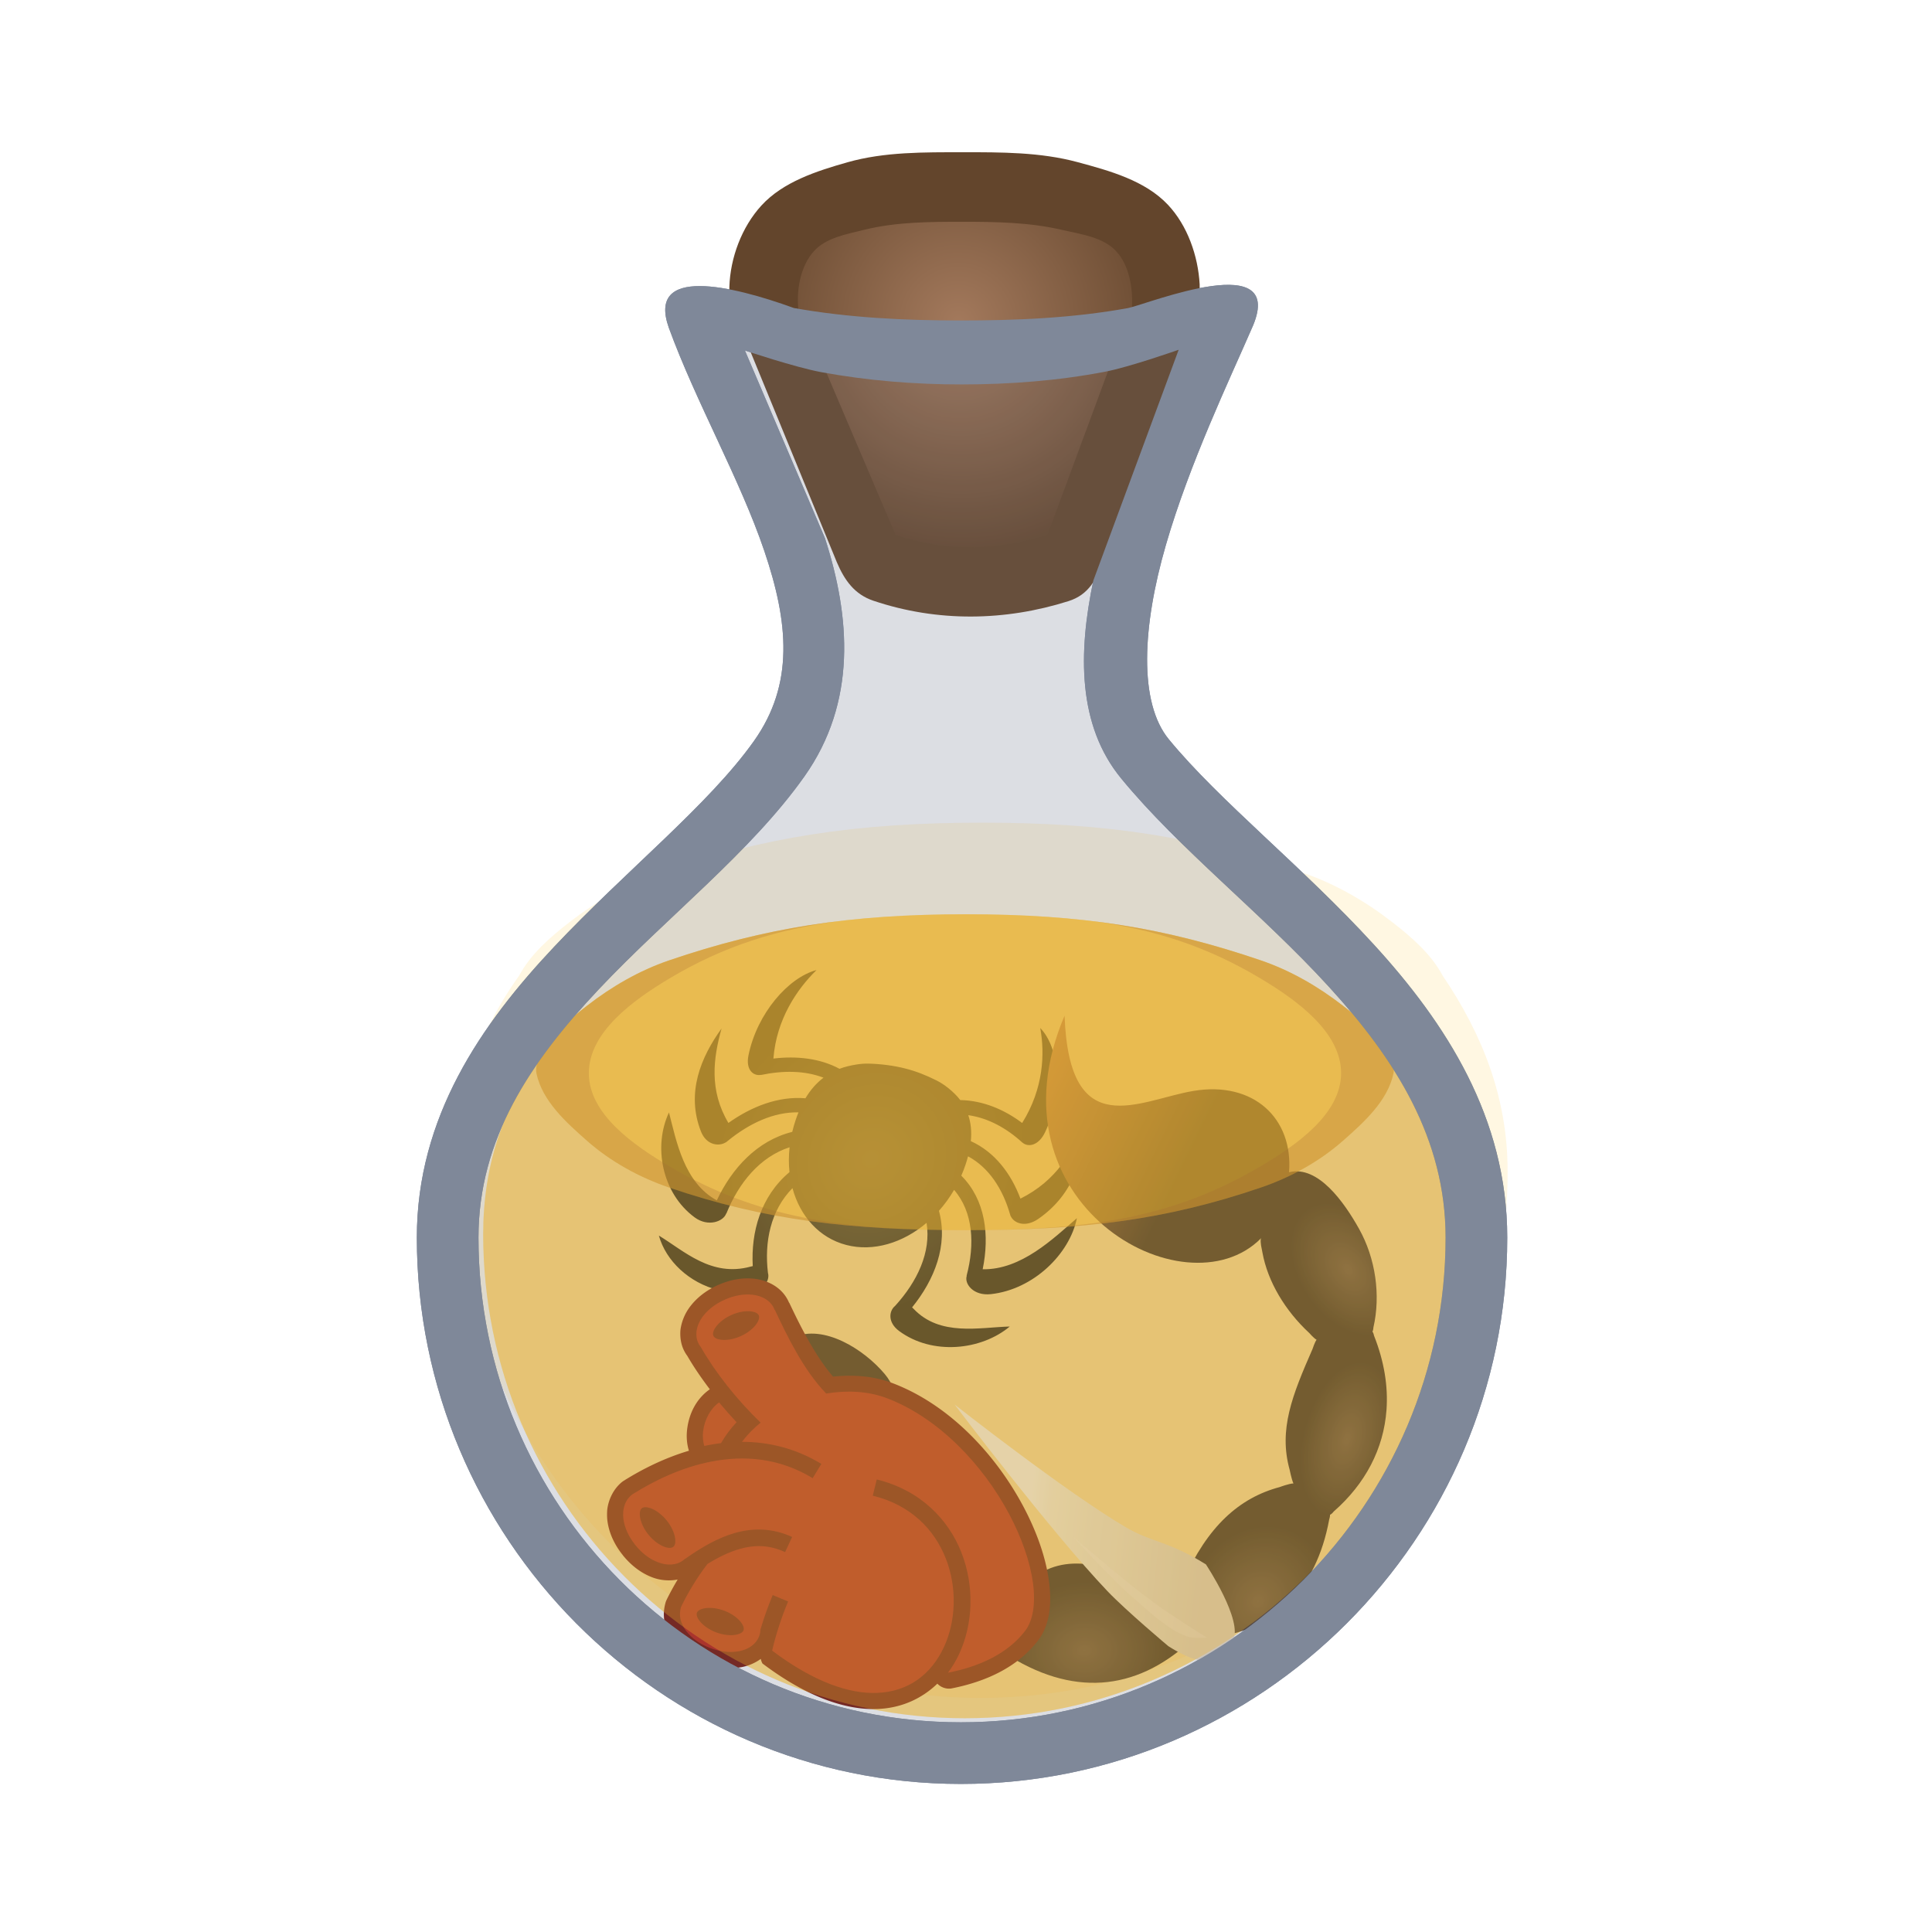 <svg height="500" viewBox="0 0 132.292 132.292" width="500" xmlns="http://www.w3.org/2000/svg" xmlns:xlink="http://www.w3.org/1999/xlink"><linearGradient id="a"><stop offset="0" stop-color="#5c493d"/><stop offset=".289" stop-color="#2c2420"/><stop offset="1" stop-color="#2c2420"/></linearGradient><radialGradient id="b" cx="494.254" cy="332.559" gradientTransform="matrix(-.335 .13 -.133 -.342 276.547 68.068)" gradientUnits="userSpaceOnUse" r="43.257"><stop offset="0" stop-color="#a3795c"/><stop offset="1" stop-color="#63452c"/></radialGradient><filter id="c" color-interpolation-filters="sRGB" height="1.098" width="1.197" x="-.099" y="-.049"><feGaussianBlur stdDeviation="1.06"/></filter><linearGradient id="d" gradientUnits="userSpaceOnUse" x1="-21.036" x2="-37.078" y1="-9.638" y2="5.339"><stop offset="0" stop-color="#d9cfbf"/><stop offset=".862" stop-color="#eeeadd"/><stop offset="1" stop-color="#f3f2f1"/></linearGradient><filter id="e" color-interpolation-filters="sRGB" height="1.535" width="1.445" x="-.223" y="-.267"><feGaussianBlur stdDeviation="6.678"/></filter><filter id="f" color-interpolation-filters="sRGB" height="1.011" width="1.004" x="-.002" y="-.006"><feGaussianBlur stdDeviation=".05"/></filter><linearGradient id="g" gradientUnits="userSpaceOnUse" x1="-2.07" x2="14.184" y1="58.46" y2="98.769"><stop offset="0" stop-color="#2c2420"/><stop offset=".265" stop-color="#2c2420"/><stop offset="1" stop-color="#af6743"/></linearGradient><radialGradient id="h" cx="61.847" cy="29.936" gradientTransform="matrix(1.081 2.756 -3.015 1.183 -46.15 -71.095)" gradientUnits="userSpaceOnUse" r="16.043" xlink:href="#a"/><radialGradient id="i" cx="59.149" cy="47.098" gradientTransform="matrix(-1.64 2.414 -3.077 -2.09 153.643 75.599)" gradientUnits="userSpaceOnUse" r="16.043" xlink:href="#a"/><radialGradient id="j" cx="-28.734" cy="40.814" gradientTransform="matrix(-1.186 1.525 -2.289 -1.78 30.64 159.659)" gradientUnits="userSpaceOnUse" r="16.043" xlink:href="#a"/><radialGradient id="k" cx="-12.26" cy="56.347" gradientTransform="matrix(.314 1.703 -3.091 .57 118.051 29.865)" gradientUnits="userSpaceOnUse" r="16.043" xlink:href="#a"/><radialGradient id="l" cx="18.017" cy="64.162" gradientTransform="matrix(1.324 2.365 -2.73 1.529 60.25 -85.444)" gradientUnits="userSpaceOnUse" r="16.043" xlink:href="#a"/><radialGradient id="m" cx="25.952" cy="71.336" gradientTransform="matrix(2.695 .291 -.355 3.285 -147.028 -155.304)" gradientUnits="userSpaceOnUse" r="16.043" xlink:href="#a"/><radialGradient id="n" cx="53.932" cy="81.095" gradientTransform="matrix(.717 -.169 .113 .704 12.926 27.865)" gradientUnits="userSpaceOnUse" r="14.437"><stop offset="0" stop-color="#424539"/><stop offset="1" stop-color="#1a1b18"/></radialGradient><g><g fill="#7f8899" stroke-width="1" transform="matrix(.265 0 0 .265 238.175 -58.892)"><path d="m-235.24 17.787-4.496.014-10.328.012-10.25.012a1.319 1.319 0 0 0 -.002 0l-4.578.014a1.319 1.319 0 0 0 -1.209 1.836l5.441 12.758c1.654 5.135 2.064 10.428-1.25 15.102-3.49 4.922-9.152 9.325-13.926 14.391-4.763 5.056-8.586 10.664-8.586 17.881 0 18.958 15.345 34.455 34.299 34.455 18.955 0 34.455-15.501 34.455-34.455 0-7.212-3.667-12.945-8.342-18.059-4.682-5.122-10.33-9.535-14.135-14.168-2.596-3.161-2.635-7.606-1.641-12.367l5.787-15.648a1.319 1.319 0 0 0 -1.24-1.775z" opacity=".15" transform="matrix(3.78 0 0 3.78 294.868 240.397)"/><path d="m-725.973 306.878c7.063 19.355 18.396 39.145 24.686 57.698 6.288 18.553 7.757 34.424-2.677 49.141-11.662 16.448-32.895 33.277-51.678 53.216-18.783 19.939-35.425 43.923-35.425 75.085 0 77.571 62.966 141.175 140.58 141.175 77.614 0 141.175-63.562 141.175-141.175 0-30.99-15.884-55.389-34.394-75.637-18.509-20.248-39.936-37.144-53.049-53.113-7.826-9.527-6.891-29.1-.75-50.251 6.139-21.151 16.423-42.655 22.086-55.7 9.862-21.37-26.65-6.568-31.79-5.497-14.318 2.616-28.991 3.232-43.546 3.224-14.339-.008-28.781-.702-42.896-3.224-16.109-5.854-37.971-10.941-32.321 5.057zm131.76 5.729-22.041 59.602c-3.945 18.723-4.092 37.44 7.186 51.174 14.913 18.159 36.303 34.825 53.603 53.75 17.301 18.923 30.22 39.305 30.22 64.886 0 68.924-56.317 125.245-125.245 125.245-68.925 0-124.648-56.276-124.648-125.245 0-25.53 13.43-45.415 31.09-64.162 17.663-18.746 39.248-35.42 53.077-54.924 13.711-19.338 11.894-41.43 5.362-61.637l-20.683-48.499s12.989 4.359 19.704 5.594c11.957 2.199 24.177 3.183 36.335 3.176 12.364-.007 24.804-.948 36.949-3.271 6.522-1.247 19.09-5.688 19.09-5.688z"/></g><g transform="translate(-1.098 3.505)"><use xlink:href="#o"/><path d="m104.332 76.682c0 19.854-16.222 36.077-36.077 36.077-19.854 0-35.905-16.21-35.905-36.077 0-5.094 1.46-9.407 4.291-13.372.791-1.481 2.126-2.639 3.452-3.669 1.836-1.426 3.903-2.623 6.103-3.374 7.156-2.44 13.473-3.442 22.144-3.441 8.671-0 14.838 1.001 21.993 3.441 2.2.75 4.268 1.948 6.103 3.374 1.326 1.03 2.661 2.187 3.452 3.669 2.698 3.986 4.442 8.328 4.442 13.372z" fill="#ffbb1b" fill-opacity=".502" filter="url(#e)" opacity=".5"/><path d="m65.198 70.465c-.67-.339-1.379-.62-2.117-.806-.81-.204-1.655-.31-2.504-.334-.284-.008-.572.018-.856.065-.384.063-.781.153-1.139.291-1.332-.72-2.937-.892-4.526-.702.001-.007.002-.013.002-.019.214-2.673 1.609-4.73 2.951-6.041-1.918.504-4.069 2.953-4.659 5.835-.206 1.006.34 1.444.869 1.341l.001.006c1.498-.314 3.002-.303 4.267.188-.464.351-.88.812-1.238 1.41-1.848-.158-3.698.566-5.273 1.689-1.332-2.235-1.037-4.43-.47-6.467-1.411 1.95-2.447 4.407-1.411 7.05.366.933 1.219 1.056 1.717.736l.004.005c.033-.028.066-.054.099-.081.004-.003.008-.006.012-.01 1.46-1.198 3.159-1.998 4.846-1.957-.071.173-.138.354-.201.545-.088.264-.162.528-.225.79-2.418.602-4.145 2.518-5.165 4.691-2.254-1.223-2.771-4.077-3.276-6.02-1.084 2.291-.505 5.522 1.763 7.188.922.677 1.973.275 2.157-.274l.011.004c.84-2.082 2.289-3.879 4.328-4.534-.064.584-.065 1.154-.007 1.7-1.981 1.668-2.643 4.112-2.515 6.437-.048.009-.097.02-.147.034-2.693.739-4.553-1.074-6.282-2.124.484 1.739 2.07 3.232 4.069 3.733l-0.0 0c.666.167 1.379.223 2.111.141 1.031-.116 1.435-.824 1.289-1.32-.253-2.11.173-4.273 1.679-5.803.521 1.93 1.839 3.413 3.689 3.893 1.85.479 3.869-.139 5.492-1.513.327 2.005-.642 4.026-2.15 5.68-.428.347-.524 1.136.273 1.725 2.263 1.673 5.61 1.333 7.575-.309-2.099.058-4.776.695-6.586-1.212-.034-.036-.068-.069-.102-.099 1.536-1.894 2.48-4.265 1.838-6.612.384-.432.734-.912 1.038-1.433 1.313 1.524 1.426 3.727.856 5.879l.011.002c-.182.55.454 1.388 1.646 1.259 2.93-.319 5.4-2.759 5.896-5.203-1.618 1.394-3.805 3.547-6.452 3.498.475-2.314.2-4.748-1.464-6.409.109-.25.208-.507.296-.771.063-.19.118-.374.165-.553 1.442.771 2.38 2.254 2.873 3.958.001.004.003.009.004.013.011.039.023.077.034.115l.006-.002c.223.506 1.015.81 1.896.2 2.493-1.728 3.132-4.288 3.142-6.602-.774 1.985-1.874 3.971-4.366 5.215-.635-1.696-1.746-3.187-3.397-3.936.066-.674-0-1.26-.175-1.778 1.366.19 2.638.899 3.705 1.878l.003-.004c.382.339 1.11.23 1.554-.714 1.273-2.704.969-5.79-.335-7.13.323 1.742.234 4.139-1.228 6.488-.003.005-.006.011-.009.016-1.22-.918-2.676-1.539-4.239-1.569-.227-.303-.524-.583-.829-.828-.253-.204-.53-.383-.823-.531z" fill="url(#n)" stroke-width=".265"/><g stroke-width=".714" transform="matrix(.027 -.37 -.37 -.027 110.155 73.958)"><path d="m-85.051 132.677c-.439 2.211.905 4.511 2.083 6.433 2.903 4.733 6.419 10.383 11.799 11.757 7.573 1.935 18.845.349 22.514-6.552 2.834-5.331-1.211-13.031-5.532-17.248-3.316-3.237-8.71-3.669-13.336-3.923-2.071-.114-4.139.498-6.127 1.091-2.302.687-4.692 1.407-6.627 2.832-1.977 1.456-4.297 3.201-4.775 5.61z" fill="url(#h)"/><path d="m-73.65 124.235c.329-.981-.141-3.101-.141-3.101-.253-5.841-1.882-9.758-4.407-12.915-2.525-3.156-6.067-5.572-10.269-7.855 0 0-1.693-1.162-2.662-1.447-2.225-.654-4.706-1.143-6.937-.512-2.115.597-4.176 1.995-5.349 3.853-.165.261-.166.91-.166.91-1.395 7.675-.215 13.632 2.795 18.363s7.984 8.332 14.643 10.749c0 0 .704.408 1.091.397 2.488-.074 4.862-1.472 6.854-2.964 1.899-1.423 3.792-3.228 4.547-5.478z" fill="url(#i)"/><path d="m-91.128 98.918c.684-.744 1.844-2.406 1.844-2.406 2.611-3.399 3.119-6.938 2.67-11.005-.45-4.067-1.985-8.506-3.382-12.923 0 0-.374-1.635-.752-2.373-.755-1.475-1.449-3.32-2.964-3.989-1.557-.688-3.536-.206-5.081.509-.285.132-.677.654-.677.654-9.712 9.305-11.76 20.822-4.391 34.065 0 0 .192.636.447.81 2.093 1.425 5.117 1.734 7.532.976 2.042-.641 3.305-2.741 4.754-4.316z" fill="url(#m)"/><path d="m-90.748 70.21c.823-.118 2.348-.843 2.348-.843 10.503-3.757 16.171-9.23 18.703-16.544 0 0 .743-1.602.852-2.464.201-1.583.514-3.452-.385-4.771-1.02-1.497-3.099-2.07-4.883-2.39-.297-.053-.901.091-.901.091-13.096 1.43-22.147 8.771-23.68 22.515 0 0-.178.626-.099.926.326 1.24 1.115 2.509 2.237 3.129 1.697.939 3.888.626 5.809.351z" fill="url(#l)"/><path d="m-68.845 50.359c.768.411 2.463.877 2.463.877 7.264 2.593 13.715.534 22.556-2.596 0 0 1.215-.289 1.737-.612 1.696-1.05 3.832-2.224 4.299-4.163.496-2.059-.643-4.432-2.051-6.015-.179-.201-.728-.348-.728-.348-4.599-2.221-9.135-3.285-13.477-3.29-7.233-.009-13.918 2.918-19.426 8.346 0 0-.549.353-.641.641-.38 1.197-.016 2.642.641 3.713 1.006 1.639 2.931 2.541 4.627 3.448z" fill="url(#k)"/><path d="m-24.188 59.644c-7.551 6.491-6.849 19.317.187 28.998s20.404 16.216 38.186 10.128c-23.643-2.596-14.518-14.842-12.113-24.764 2.654-10.944-3.766-18.728-13.692-18.661-4.916 0-9.341 2.36-12.568 4.299z" fill="url(#g)"/><path d="m-42.089 48.027c.259.556 1.149 1.439 1.149 1.439 3.729 4.672 8.848 8.333 14.221 9.707.838.214 1.674.533 2.53.471 4.416-.322 11.186-.093 12.568-4.299 1.727-5.259-4.833-10.588-9.467-13.643-5.257-3.465-11.932-4.897-17.959-3.977 0 0-.562-.009-.794.124-1.575.906-3.003 2.465-3.44 4.229-.486 1.963.337 4.116 1.191 5.949z" fill="url(#j)"/></g><g stroke-linecap="round" stroke-linejoin="round" stroke-width="4.319" transform="matrix(-.026 .23 .23 .026 43.352 50.378)"><path d="m212.637 21.129c-2.884.049-6.174 1.131-8.492 3.43a4.763 4.763 0 0 0 -.369.412c-4.113 5.154-8.094 11.298-11.027 18.205-0.0 0-.002-0-.002 0-2.021-.886-4.148-1.248-6.23-1.236-4.729.027-9.333 1.708-12.525 5.338-3.055-2.903-6.183-5.615-9.316-7.908l.551.471c-.638-.637-1.399-1.241-2.279-1.742a4.763 4.763 0 0 0 -.002 0c-1.58-.899-3.497-1.358-5.299-1.422a4.763 4.763 0 0 0 -.318-.002c-2.476.078-4.732.801-6.539 1.799-3.194 1.764-5.812 4.505-7.76 7.83a4.763 4.763 0 0 0 0 .002c-1.949 3.328-3.058 6.956-3.01 10.611a4.763 4.763 0 0 0 0 .002c.05 3.786 1.589 8.33 5.822 10.74a4.763 4.763 0 0 0 .012.008c.022.012.009.004.029.016a4.763 4.763 0 0 0 .08.105c6.609 4.075 14.719 9.378 20.211 15.297-1.313 5.904-1.519 11.935-.105 17.541 4.448 17.647 17.64 32.85 31.822 42.619 7.089 4.882 14.405 8.393 21.182 10.09a4.763 4.763 0 0 0 .002 0c6.791 1.7 12.975 1.692 17.865-1.236 8.551-5.118 13.868-14.026 16.996-23.963a4.763 4.763 0 0 0 -.973-4.189c4.84-4.003 8.39-9.676 9.451-16.852 1.39-9.399-1.265-21.152-9.564-35.229a4.763 4.763 0 0 0 -1.295-.645c1.51-1.658 2.545-3.616 3.1-5.539 1.009-3.497.935-7.288-.041-11.023-.975-3.731-2.759-7.08-5.379-9.631-2.044-1.991-4.802-3.639-8.207-3.842a4.763 4.763 0 0 0 -.006 0c-1.053-.061-1.99.033-2.807.158a4.763 4.763 0 0 0 -.854.215c-2.05.719-4.203 1.608-6.379 2.59.79-2.516.793-5.157.238-7.396v-.002c-.876-3.536-2.842-6.775-5.551-9.518a4.763 4.763 0 0 0 -.066-.049c-2.696-2.712-5.889-4.709-9.41-5.604-.929-.236-2.029-.395-3.273-.447a4.763 4.763 0 0 0 -.281-.004z" fill="#731911" stroke-width="4.319"/><path d="m207.498 27.941c-4.925 6.172-9.651 13.723-12.299 22.159-2.963 9.438-3.387 19.778 1.505 30.369l-4.489 2.076c-3.785-8.195-4.711-16.382-3.844-24.069-2.242 1.32-4.342 2.958-6.267 4.846-5.918-7.726-13.223-14.974-20.241-20.108-.371-.37-.793-.702-1.273-.976-.894-.509-1.847-.757-3.113-.802-1.712.054-3.125.511-4.386 1.207-2.307 1.274-4.378 3.379-5.953 6.069-1.575 2.69-2.391 5.519-2.356 8.144.035 2.625 1.031 5.308 3.415 6.665.097.055.199.099.298.148l-.033.066c7.223 4.453 16.765 10.418 22.92 17.893-1.741 6.083-2.074 12.365-.695 17.835 4.049 16.062 16.517 30.639 29.906 39.861 6.695 4.611 13.6 7.881 19.637 9.393 6.037 1.512 11.079 1.203 14.263-.703 7.184-4.299 11.993-12.075 14.899-21.307-1.806 1.061-3.724 1.937-5.722 2.612-9.466 3.202-20.665 2.31-30.063-2.662-9.398-4.973-16.961-14.214-18.661-27.31l4.903-.636c1.501 11.56 7.913 19.254 16.073 23.572 8.161 4.318 18.1 5.075 26.161 2.348 8.061-2.726 14.2-8.636 15.619-18.231 1.173-7.934-1.023-18.66-8.955-32.114-5.064.577-10.231 1.685-14.982 3.059l-1.373-4.747c3.368-.974 6.93-1.818 10.55-2.455.696.058 1.41.006 2.125-.191.27-.074.528-.167.777-.273.008-.001.016-.007.025-.008-.001-.002.001-.007 0-.009 2.175-.939 3.555-3.035 4.208-5.3.73-2.532.714-5.483-.074-8.5-.788-3.016-2.212-5.593-4.093-7.424-1.41-1.374-3.232-2.383-5.167-2.498-.592-.034-1.19.017-1.807.112-4.255 1.491-8.937 3.586-13.506 6.329-2.367 3.01-4.224 5.949-5.424 8.83-1.865 4.477-2.252 8.763-.645 13.61l-4.688 1.563c-1.974-5.953-1.457-11.73.769-17.074 1.965-4.717 5.22-9.153 9.169-13.593l-.041-.042c.165-.134.326-.274.479-.43 1.928-1.952 2.18-4.792 1.546-7.35-.634-2.559-2.125-5.1-4.316-7.318l-.016-.009c-2.188-2.211-4.704-3.729-7.243-4.374-.636-.161-1.288-.262-2.304-.305-2.08.035-3.745.59-5.218 2.051zm5.031 2.869c.095 0 .2 0 .306.008.283.022.603.081.967.174 1.458.37 3.324 1.411 4.953 3.06 1.628 1.648 2.664 3.541 3.034 5.035.37 1.494.095 2.323-.265 2.687-.36.365-1.13.627-2.588.257-1.458-.37-3.324-1.419-4.953-3.068-1.629-1.648-2.664-3.541-3.035-5.035-.37-1.494-.095-2.314.265-2.679.237-.239.647-.436 1.315-.438zm-55.075 15.552c.288.008.519.079.686.174.446.254.898.927.918 2.432.02 1.504-.507 3.573-1.679 5.572-1.171 2-2.729 3.498-4.076 4.242-1.347.744-2.217.692-2.663.438-.446-.254-.898-.927-.918-2.432-.02-1.504.507-3.581 1.678-5.581 1.171-1.999 2.729-3.489 4.076-4.233.673-.372 1.228-.546 1.67-.595.111-.012.21-.019.306-.016zm29.087.339c-3.44.02-6.997 1.452-8.996 3.737 1.812 1.89 3.564 3.822 5.233 5.788 2.076-1.53 4.303-2.839 6.665-3.861.302-1.267.648-2.517 1.033-3.745.114-.364.235-.722.356-1.083-1.315-.577-2.791-.843-4.292-.835zm53.743 4.175c.072-.005.151-.005.232 0 .483.037 1.127.321 1.935 1.109 1.077 1.049 2.175 2.884 2.761 5.126s.534 4.4.107 5.879c-.426 1.478-1.076 2.063-1.571 2.199-.495.136-1.287-.025-2.365-1.074-1.077-1.05-2.176-2.884-2.761-5.127-.586-2.242-.534-4.4-.108-5.879.427-1.478 1.077-2.063 1.571-2.199.062-.017.126-.028.198-.033z" fill="#b2261a" stroke-width="41.143"/></g><g fill-rule="evenodd" stroke-width="1.849" transform="matrix(.438 -.208 -.332 -.51 89.683 94.321)"><path d="m-31.882-16.194c2.969-4.825 5.621-3.921 8.136-2.589 2.809 1.489 2.711 9.145 2.711 9.145-2.711 4.272-4.741 4.858-6.641 7.649-4.441 6.521-10.944 20.984-10.944 20.984s1.641-17.88 3.743-26.575c.715-2.955 2.995-8.615 2.995-8.615z" fill="url(#d)"/><path d="m-23.692-28.392c2.584-2.072 10.851-4.638 10.851-4.638s-9.055 12.575-12.459 19.031c-5.724 10.855-7.629 17.709-13.321 32.995 0 0 .788-17.789 3.743-26.575 2.38-7.076 3.656-14.774 11.186-20.812z" fill="#f6efee" filter="url(#c)" opacity=".5" transform="matrix(.189 .045 -.064 .35 -26.294 -5.067)"/></g><g><path id="o" d="m100.302 81.012c0 18.236-14.901 33.138-33.138 33.138-18.236 0-32.98-14.89-32.98-33.138 0-4.679 1.341-8.641 3.942-12.283.726-1.361 1.953-2.424 3.171-3.37 1.686-1.31 3.585-2.41 5.606-3.099 6.573-2.241 12.375-3.161 20.34-3.161 7.965-0 13.629.92 20.201 3.161 2.021.689 3.92 1.789 5.606 3.099 1.218.946 2.444 2.009 3.171 3.37 2.479 3.661 4.08 7.65 4.08 12.282z" fill="#ffbb1b" opacity=".33"/><g fill-rule="evenodd"><path d="m46.903 77.806c-2.035-.696-3.992-1.772-5.606-3.193-1.442-1.271-3.064-2.731-3.463-4.612-.09-.425.087-.888.292-1.271.726-1.361 1.953-2.424 3.171-3.37 1.686-1.31 3.585-2.41 5.606-3.099 6.573-2.241 12.375-3.161 20.34-3.161 7.965-0 13.629.92 20.201 3.161 2.021.689 3.92 1.789 5.606 3.099 1.218.946 2.444 2.009 3.171 3.37.205.383.382.846.292 1.271-.399 1.881-2.021 3.341-3.463 4.612-1.614 1.422-3.571 2.498-5.606 3.193-6.56 2.243-12.251 2.925-20.201 2.924-7.951 0-13.78-.682-20.34-2.924z" fill="#ffbb1b" opacity=".5"/><path d="m58.676 59.554c-4.077.477-7.784 1.347-11.773 2.707-2.021.689-3.92 1.789-5.606 3.099-1.218.946-2.444 2.009-3.171 3.37-.205.383-.382.845-.292 1.271.399 1.881 2.02 3.341 3.463 4.612 1.614 1.422 3.571 2.498 5.606 3.194 6.56 2.243 12.389 2.925 20.34 2.924-8.492-.007-14.298-.822-20.34-4.392-2.405-1.421-5.469-3.544-5.485-6.338-.016-2.831 3.056-5.03 5.485-6.486 3.755-2.251 7.471-3.406 11.773-3.96zm8.567 21.176c7.951 0 13.641-.682 20.201-2.924 2.035-.696 3.993-1.772 5.606-3.194 1.442-1.271 3.064-2.732 3.463-4.612.09-.425-.087-.887-.292-1.271-.726-1.36-1.953-2.424-3.171-3.37-1.686-1.31-3.585-2.409-5.606-3.099-3.979-1.357-7.628-2.227-11.653-2.704 4.25.555 7.906 1.711 11.653 3.957 2.429 1.456 5.502 3.654 5.485 6.486-.016 2.794-3.08 4.916-5.485 6.338-6.042 3.571-11.709 4.385-20.201 4.392z" fill="#a96520" filter="url(#f)" opacity=".5"/></g></g></g><g><g transform="translate(-1.098 3.505)"><path d="m52.4 20.364 5.995 14.619c.533 1.25 1.218 2.213 2.506 2.646 4.406 1.482 9.031 1.397 13.36.028 1.402-.444 1.937-1.51 2.447-2.889l5.345-14.454s1.275-2.847 1.191-4.346c-.109-1.952-.832-4.025-2.171-5.449-1.566-1.666-3.995-2.331-6.203-2.926-2.533-.683-5.217-.675-7.84-.674-2.645.002-5.361-.033-7.906.689-2.115.6-4.41 1.34-5.893 2.964-1.343 1.471-2.126 3.569-2.19 5.56-.048 1.481 1.358 4.233 1.358 4.233z" fill="#63452c"/><path d="m56.809 13.716c-.857.974-1.147 2.449-1.065 3.744.1 1.585 1.246 2.923 1.869 4.384 1.602 3.757 4.806 11.271 4.806 11.271 3.48 1.171 6.872 1.119 10.406.001 0 0 2.785-7.531 4.178-11.297.537-1.453 1.553-2.811 1.612-4.359.049-1.297-.199-2.782-1.07-3.744-.904-.997-2.444-1.181-3.754-1.486-2.201-.513-4.499-.549-6.759-.549-2.26-0-4.565.005-6.759.549-1.219.303-2.634.543-3.464 1.486z" fill="url(#b)"/></g><g fill="#7f8899" stroke-width="1" transform="matrix(.265 0 0 .265 238.175 -58.892)"><path d="m-235.24 17.787-4.496.014-10.328.012-10.25.012a1.319 1.319 0 0 0 -.002 0l-4.578.014a1.319 1.319 0 0 0 -1.209 1.836l5.441 12.758c1.654 5.135 2.064 10.428-1.25 15.102-3.49 4.922-9.152 9.325-13.926 14.391-4.763 5.056-8.586 10.664-8.586 17.881 0 18.958 15.345 34.455 34.299 34.455 18.955 0 34.455-15.501 34.455-34.455 0-7.212-3.667-12.945-8.342-18.059-4.682-5.122-10.33-9.535-14.135-14.168-2.596-3.161-2.635-7.606-1.641-12.367l5.787-15.648a1.319 1.319 0 0 0 -1.24-1.775z" opacity=".15" transform="matrix(3.78 0 0 3.78 294.868 240.397)"/><path d="m-725.973 306.878c7.063 19.355 18.396 39.145 24.686 57.698 6.288 18.553 7.757 34.424-2.677 49.141-11.662 16.448-32.895 33.277-51.678 53.216-18.783 19.939-35.425 43.923-35.425 75.085 0 77.571 62.966 141.175 140.58 141.175 77.614 0 141.175-63.562 141.175-141.175 0-30.99-15.884-55.389-34.394-75.637-18.509-20.248-39.936-37.144-53.049-53.113-7.826-9.527-6.891-29.1-.75-50.251 6.139-21.151 16.423-42.655 22.086-55.7 9.862-21.37-26.65-6.568-31.79-5.497-14.318 2.616-28.991 3.232-43.546 3.224-14.339-.008-28.781-.702-42.896-3.224-16.109-5.854-37.971-10.941-32.321 5.057zm131.76 5.729-22.041 59.602c-3.945 18.723-4.092 37.44 7.186 51.174 14.913 18.159 36.303 34.825 53.603 53.75 17.301 18.923 30.22 39.305 30.22 64.886 0 68.924-56.317 125.245-125.245 125.245-68.925 0-124.648-56.276-124.648-125.245 0-25.53 13.43-45.415 31.09-64.162 17.663-18.746 39.248-35.42 53.077-54.924 13.711-19.338 11.894-41.43 5.362-61.637l-20.683-48.499s12.989 4.359 19.704 5.594c11.957 2.199 24.177 3.183 36.335 3.176 12.364-.007 24.804-.948 36.949-3.271 6.522-1.247 19.09-5.688 19.09-5.688z"/></g></g></g></svg>